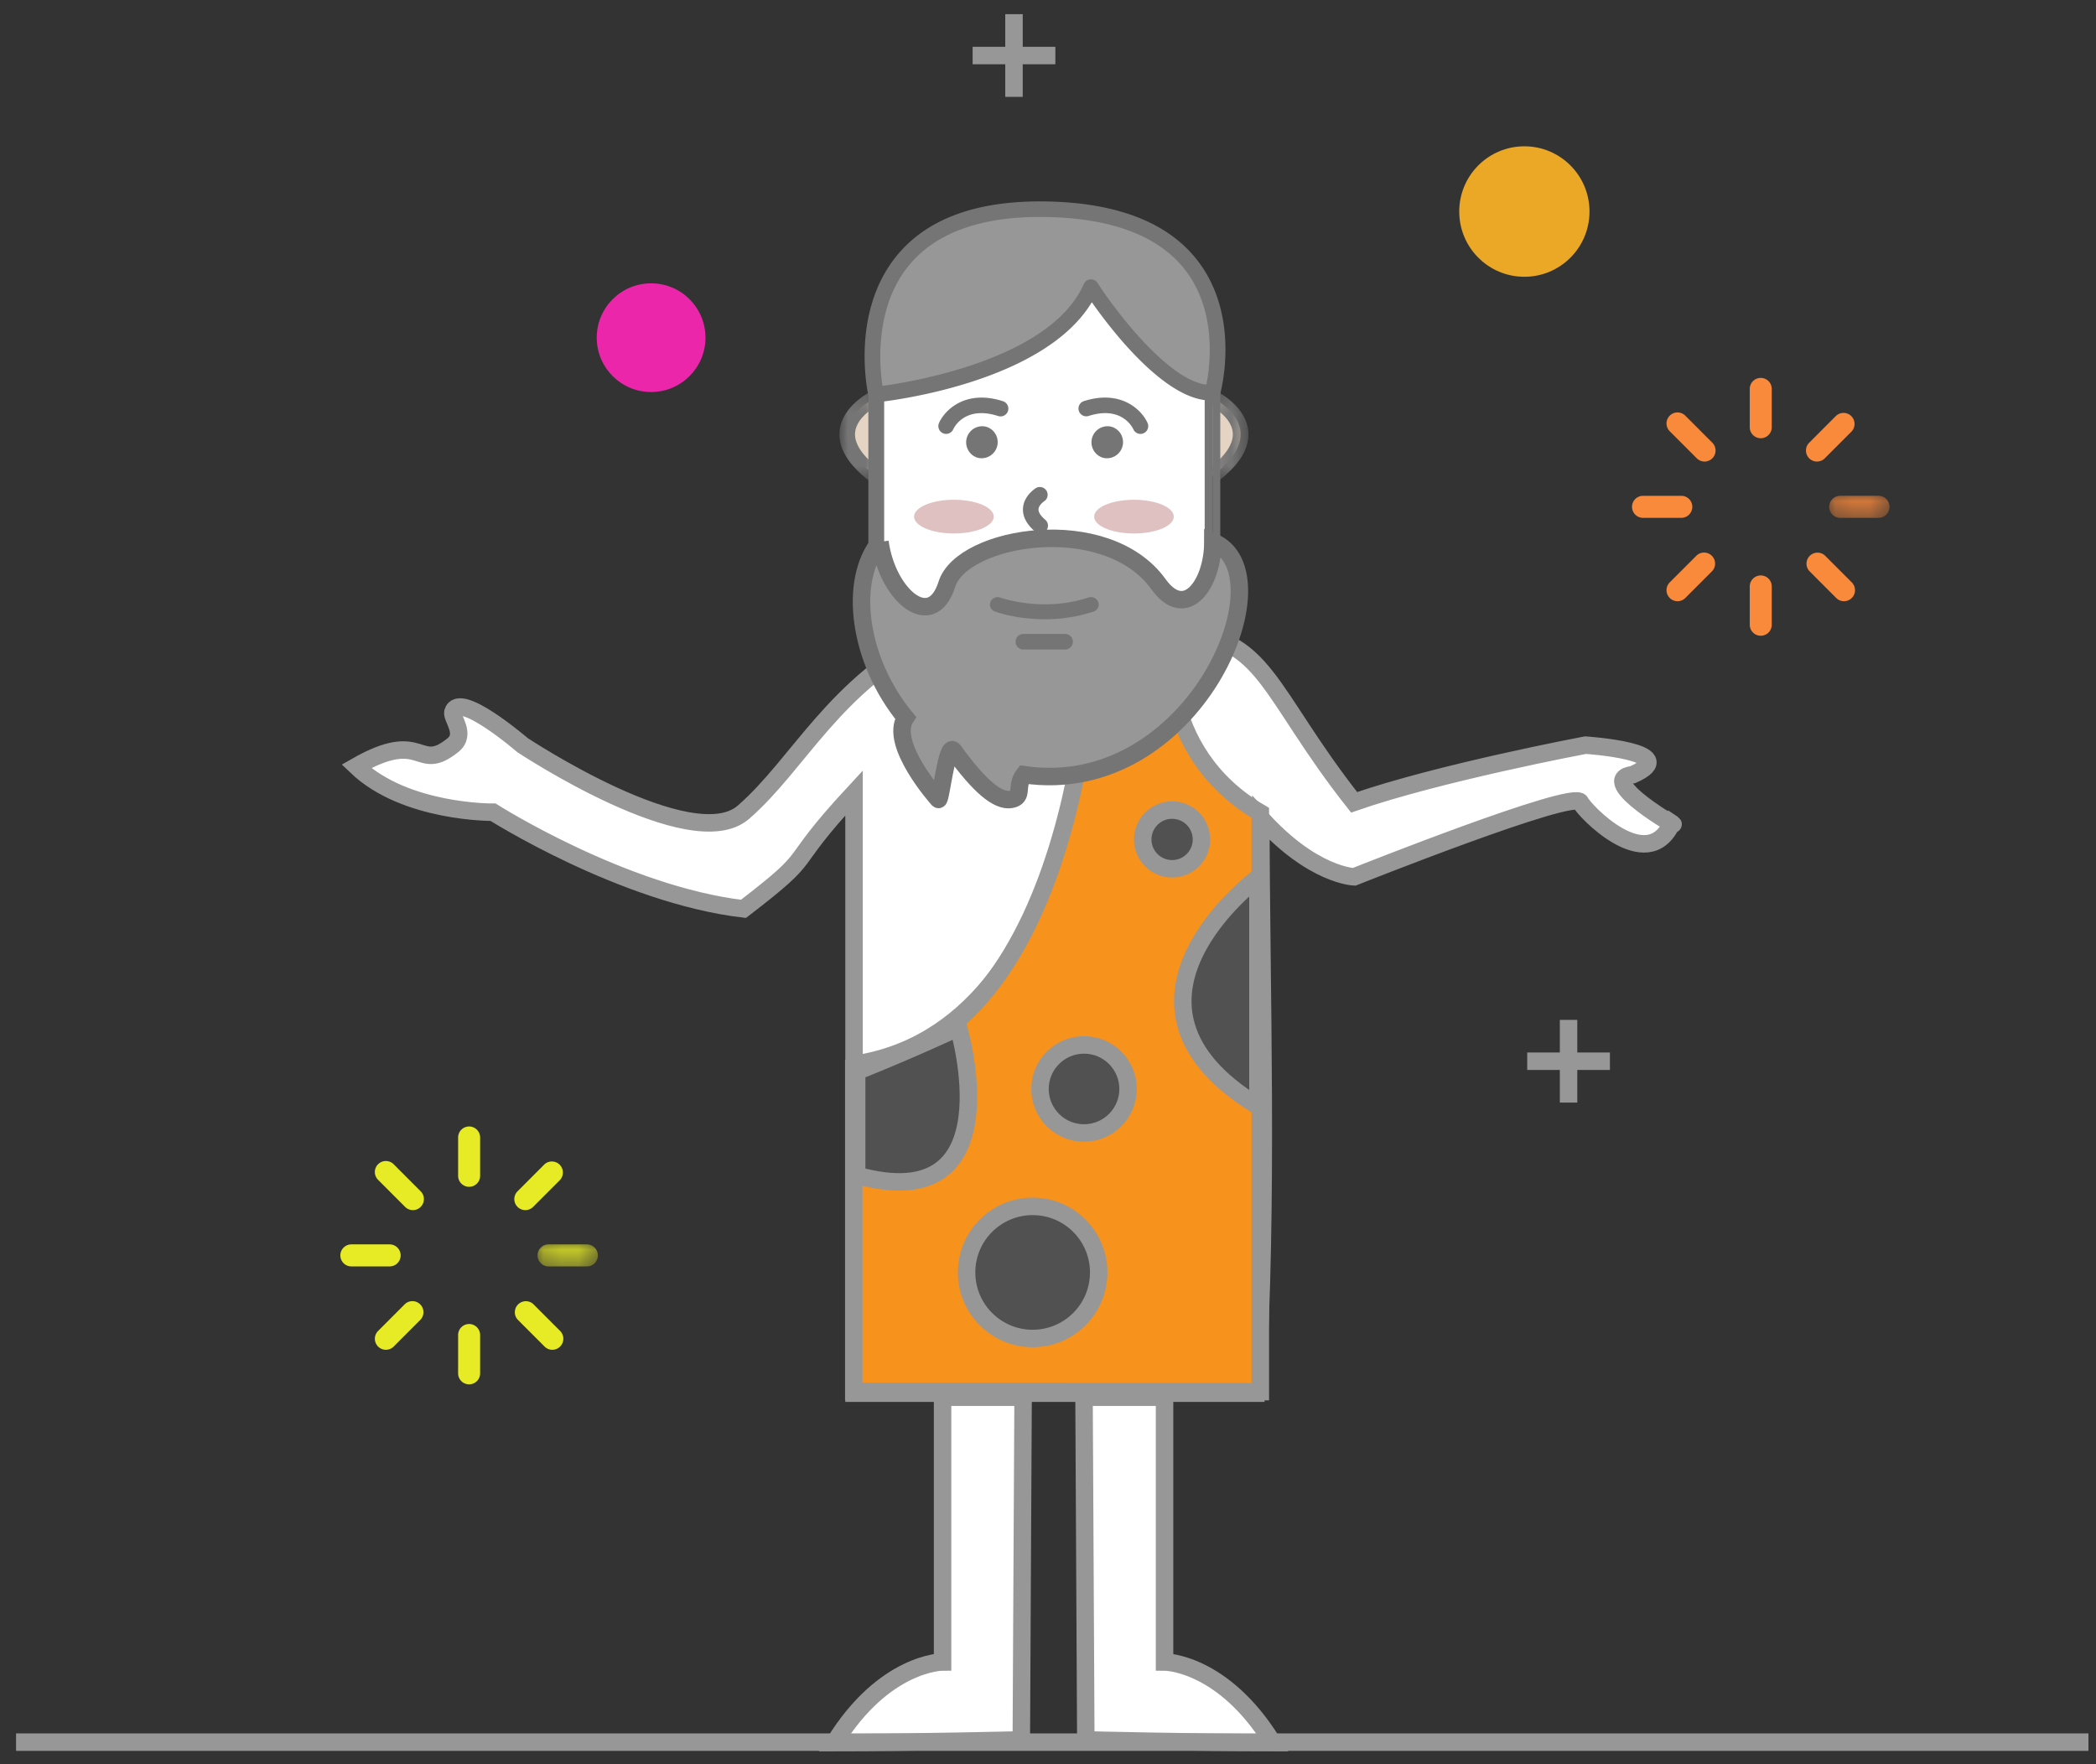 <svg xmlns="http://www.w3.org/2000/svg" xmlns:xlink="http://www.w3.org/1999/xlink" width="120" height="101" viewBox="0 0 120 101">
    <rect x="0" y="0" width="120" height="101" fill="#333333" stroke="none"/>
    <defs>
        <path id="a" d="M3.606.193v1.263H.156V.193h3.45z"/>
        <path id="c" d="M3.606.193v1.263H.156V.193h3.45z"/>
        <path id="e" d="M2.503.204v5.215H.178V.204h2.325z"/>
        <path id="g" d="M0 .204v5.215h2.325V.204H0z"/>
    </defs>
    <g fill="none" fill-rule="evenodd" transform="translate(1 1)">
        <path fill="#FFF" stroke="#979797" d="M52.528 35.294C46.71 38.213 44.771 42.71 41.565 45.5c-2.962 2.58-12.65-3.84-12.65-3.84s-3.634-3.132-3.984-1.895c-.096.342.794 1.257 0 1.896-2.076 1.671-1.63-1.016-5.53 1.213 2.798 2.682 7.827 2.626 7.827 2.626s7.437 4.72 14.337 5.534c4.431-3.405 2.123-2.098 6.33-6.638v34.366h23.032c.71-10.747.26-23.499.26-32.925 2.959 3.295 5.34 3.364 5.34 3.364s12.648-5.046 12.963-4.267c.175.431 3.811 4.267 5.225 1.199.746.493-4.503-2.493-2.23-2.784 2.974-1.318-2.714-1.688-2.714-1.688s-8.351 1.571-13.245 3.273c-5.001-6.333-5.091-9.64-10.134-9.64H52.528zM52.964 78.992V94.15s-3.337 0-6.187 4.616c4.446 0 10.695-.154 10.695-.154l.102-19.62h-4.61zM65.673 78.992V94.15s3.336 0 6.187 4.616c-4.446 0-10.695-.154-10.695-.154l-.102-19.62h4.61z"/>
        <path stroke="#979797" d="M61.611 35.294s0 22.903-13.994 24.679M66.237 35.294s-1.275 5.758 4.09 10.382"/>
        <path fill="#F7921C" stroke="#979797" d="M61.565 35.312s-.448 23.094-13.684 24.802V78.66c9.25.014 23.275.014 23.275.014V45.538c-6.12-3.592-5.095-10.226-5.095-10.226h-4.496z"/>
        <circle cx="58.121" cy="71.849" r="3.782" fill="#515151" stroke="#979797"/>
        <path fill="#515151" stroke="#979797" d="M53.875 57.825s3.261 10.993-5.83 8.462v-5.945c3.189-1.273 5.83-2.517 5.83-2.517z"/>
        <circle cx="61.063" cy="61.345" r="2.521" fill="#515151" stroke="#979797"/>
        <circle cx="66.105" cy="47.059" r="1.681" fill="#515151" stroke="#979797"/>
        <path fill="#515151" stroke="#979797" d="M71.02 49.248s-9.68 7.192 0 13.074V49.248z"/>
        <path fill="#E6EB26" d="M25.858 66.947a.63.63 0 0 1-.63-.631v-2.193a.63.63 0 1 1 1.26 0v2.193a.63.63 0 0 1-.63.631M22.64 68.282a.628.628 0 0 1-.446-.185l-1.548-1.55a.63.63 0 1 1 .891-.893l1.548 1.55a.632.632 0 0 1-.445 1.078M21.307 71.505h-2.19a.63.63 0 0 1 0-1.262h2.19a.63.63 0 0 1 0 1.262M21.092 76.278a.632.632 0 0 1-.446-1.078l1.548-1.55a.632.632 0 0 1 .891.893l-1.548 1.55a.627.627 0 0 1-.445.185M25.858 78.256a.63.63 0 0 1-.63-.632v-2.192a.63.63 0 1 1 1.26 0v2.192a.63.63 0 0 1-.63.632M30.623 76.278a.628.628 0 0 1-.445-.185l-1.548-1.55a.632.632 0 0 1 .891-.892l1.548 1.55a.632.632 0 0 1-.446 1.077"/>
        <g transform="translate(29.622 70.05)">
            <mask id="b" fill="#fff">
                <use xlink:href="#a"/>
            </mask>
            <path fill="#E6EB26" d="M2.976 1.456H.786a.63.63 0 0 1 0-1.263h2.19a.63.63 0 0 1 0 1.263" mask="url(#b)"/>
        </g>
        <path fill="#E6EB26" d="M29.076 68.282a.632.632 0 0 1-.446-1.078l1.548-1.55a.632.632 0 0 1 .891.893l-1.548 1.55a.627.627 0 0 1-.445.185"/>
        <g>
            <path fill="#F9893B" d="M99.807 24.09a.63.63 0 0 1-.63-.631v-2.193a.63.63 0 1 1 1.26 0v2.193a.63.63 0 0 1-.63.63M96.59 25.425a.628.628 0 0 1-.446-.185l-1.548-1.55a.63.63 0 1 1 .891-.893l1.548 1.55a.632.632 0 0 1-.446 1.078M95.256 28.648h-2.189a.63.63 0 0 1 0-1.262h2.19a.63.63 0 0 1 0 1.262M95.041 33.421a.632.632 0 0 1-.446-1.078l1.549-1.55a.632.632 0 0 1 .891.893l-1.548 1.55a.627.627 0 0 1-.446.185M99.807 35.398a.63.63 0 0 1-.63-.63v-2.193a.63.63 0 1 1 1.26 0v2.192a.63.63 0 0 1-.63.631M104.573 33.421a.628.628 0 0 1-.446-.185l-1.547-1.55a.632.632 0 0 1 .89-.893l1.549 1.55a.632.632 0 0 1-.446 1.078"/>
            <g transform="translate(103.571 27.192)">
                <mask id="d" fill="#fff">
                    <use xlink:href="#c"/>
                </mask>
                <path fill="#F9893B" d="M2.976 1.456H.786a.63.63 0 0 1 0-1.263h2.19a.63.63 0 0 1 0 1.263" mask="url(#d)"/>
            </g>
            <path fill="#F9893B" d="M103.025 25.425a.632.632 0 0 1-.446-1.078l1.549-1.55a.632.632 0 0 1 .891.893l-1.548 1.55a.627.627 0 0 1-.446.185"/>
        </g>
        <g stroke="#979797" stroke-linecap="square">
            <path d="M86.936 59.757h3.735M88.803 57.89v3.735"/>
        </g>
        <g stroke="#979797" stroke-linecap="square">
            <path d="M55.185 2.179h3.736M57.053.311v3.735"/>
        </g>
        <ellipse cx="36.277" cy="18.332" fill="#EB26AA" rx="3.113" ry="3.112"/>
        <ellipse cx="86.273" cy="11.111" fill="#EBA826" rx="3.729" ry="3.735"/>
        <path stroke="#979797" stroke-linecap="square" d="M.42 98.74h117.647"/>
        <g>
            <path fill="#E5D4C3" d="M68.418 21.781s3.627 1.727 0 4.456"/>
            <g transform="translate(67.973 21.175)">
                <mask id="f" fill="#fff">
                    <use xlink:href="#e"/>
                </mask>
                <path fill="#757575" d="M.712 5.419l-.534-.713c.696-.524 1.51-1.319 1.429-2.129C1.512 1.632.267 1.015.254 1.01L.636.204c.07.033 1.71.83 1.856 2.284.099.982-.5 1.968-1.78 2.93" mask="url(#f)"/>
            </g>
            <path fill="#E5D4C3" d="M49.116 26.237c-3.628-2.73 0-4.456 0-4.456"/>
            <g transform="translate(47.059 21.175)">
                <mask id="h" fill="#fff">
                    <use xlink:href="#g"/>
                </mask>
                <path fill="#757575" d="M1.79 5.419C.51 4.456-.088 3.47.01 2.489.156 1.033 1.797.236 1.866.203l.383.805c-.012.006-1.26.617-1.353 1.571-.08.809.733 1.603 1.429 2.126l-.535.713z" mask="url(#h)"/>
            </g>
            <path fill="#FFF" d="M59.518 12.72h-1.057c-4.884 0-8.856 3.978-8.856 8.869v8.492c0 4.669 3.792 8.467 8.454 8.467h1.46c4.661 0 8.454-3.798 8.454-8.467v-8.894c0-4.67-3.793-8.467-8.455-8.467"/>
            <path fill="#757575" d="M68.418 30.08c0 4.903-4.005 8.914-8.9 8.914H58.06c-4.895 0-8.9-4.011-8.9-8.913v-8.492c0-5.123 4.185-9.315 9.3-9.315h1.058c4.895 0 8.9 4.011 8.9 8.913v8.894zm-8.9-18.251h-1.057c-5.374 0-9.746 4.378-9.746 9.76v8.492c0 5.16 4.192 9.358 9.345 9.358h1.458c5.152 0 9.345-4.198 9.345-9.358v-8.894c0-5.16-4.193-9.358-9.345-9.358z"/>
            <path fill="#757575" d="M67.973 30.081c0 4.669-3.793 8.467-8.455 8.467H58.06c-4.662 0-8.454-3.798-8.454-8.467v-8.492c0-4.89 3.972-8.869 8.856-8.869h1.057c4.662 0 8.455 3.798 8.455 8.467v8.894zm-8.455-17.807h-1.057c-5.116 0-9.301 4.192-9.301 9.315v8.492c0 4.902 4.005 8.913 8.9 8.913h1.458c4.895 0 8.9-4.011 8.9-8.913v-8.894c0-4.902-4.005-8.913-8.9-8.913z"/>
            <path fill="#757575" d="M56.091 24.087a.921.921 0 0 1-1.118 1.12.921.921 0 0 1 .457-1.783.913.913 0 0 1 .661.663M63.267 24.087a.921.921 0 0 1-1.12 1.12.921.921 0 0 1 .457-1.783.913.913 0 0 1 .663.663M58.554 29.543a.44.44 0 0 1-.287-.106c-.5-.425-.735-.883-.697-1.36.055-.7.683-1.1.754-1.143a.446.446 0 0 1 .464.76c-.082.052-.316.245-.332.456-.015.218.202.45.387.607a.447.447 0 0 1-.289.786"/>
            <path fill="#E0C1C1" d="M55.893 28.577c0 .534-1.02.966-2.28.966-1.26 0-2.28-.432-2.28-.966 0-.533 1.02-.965 2.28-.965 1.26 0 2.28.432 2.28.965M66.202 28.577c0 .534-1.02.966-2.28.966-1.26 0-2.281-.432-2.281-.966 0-.533 1.021-.965 2.28-.965 1.26 0 2.28.432 2.28.965"/>
            <path fill="#979797" d="M68.418 21.48c-2.968.167-6.96-6.044-6.96-6.044-2.25 5.124-12.298 6.153-12.298 6.153s-2.505-10.86 9.793-10.61c12.349.251 9.465 10.5 9.465 10.5"/>
            <path fill="#757575" d="M58.54 11.421c-3.514 0-6.057.959-7.562 2.849-1.913 2.404-1.625 5.698-1.455 6.824 1.88-.26 9.659-1.58 11.529-5.837a.445.445 0 0 1 .78-.062c1.01 1.569 4.026 5.555 6.234 5.828.202-1.011.624-4.094-1.134-6.463-1.486-2.003-4.174-3.057-7.988-3.135-.137-.003-.27-.004-.404-.004m-9.38 10.614a.445.445 0 0 1-.434-.346c-.044-.19-1.044-4.701 1.551-7.969 1.744-2.195 4.648-3.266 8.686-3.186 4.107.084 7.03 1.261 8.688 3.501 2.38 3.216 1.244 7.39 1.195 7.566a.445.445 0 0 1-.404.324c-2.614.141-5.798-4-6.933-5.622-2.841 4.708-11.902 5.688-12.304 5.73a.516.516 0 0 1-.046.002"/>
            <path fill="#757575" d="M53.167 23.842a.446.446 0 0 1-.406-.627c.326-.733 1.512-1.936 3.659-1.246a.446.446 0 0 1-.272.85c-1.936-.624-2.548.702-2.574.759a.444.444 0 0 1-.407.264M64.294 23.842a.445.445 0 0 1-.406-.262c-.067-.144-.7-1.365-2.575-.762a.446.446 0 0 1-.272-.849c2.15-.69 3.333.513 3.659 1.246a.446.446 0 0 1-.406.627"/>
            <path fill="#979797" stroke="#757575" d="M49.378 30.022c.417 3.068 2.96 5.203 3.834 2.424.876-2.78 9.117-4.158 12.113 0 1.556 2.16 3.114 0 3.114-2.424 4.356 1.745-1.09 14.746-10.816 13.33-.516.659.018 1.285-.742 1.416-.76.132-1.826-.774-3.285-2.793-.388-.536-.74 2.933-.874 2.793-.076-.079-2.838-3.197-1.878-4.673-2.692-3.271-3.304-7.836-1.466-10.073z"/>
            <path fill="#757575" d="M58.816 34.454c-1.626 0-2.785-.417-2.857-.444a.42.42 0 0 1-.255-.55.45.45 0 0 1 .575-.245c.024.009 2.415.86 5.035-.005a.45.45 0 0 1 .566.264.422.422 0 0 1-.276.541 8.897 8.897 0 0 1-2.788.439M59.98 36.185h-2.392a.445.445 0 0 1 0-.89h2.392a.445.445 0 0 1 0 .89"/>
        </g>
    </g>
</svg>
